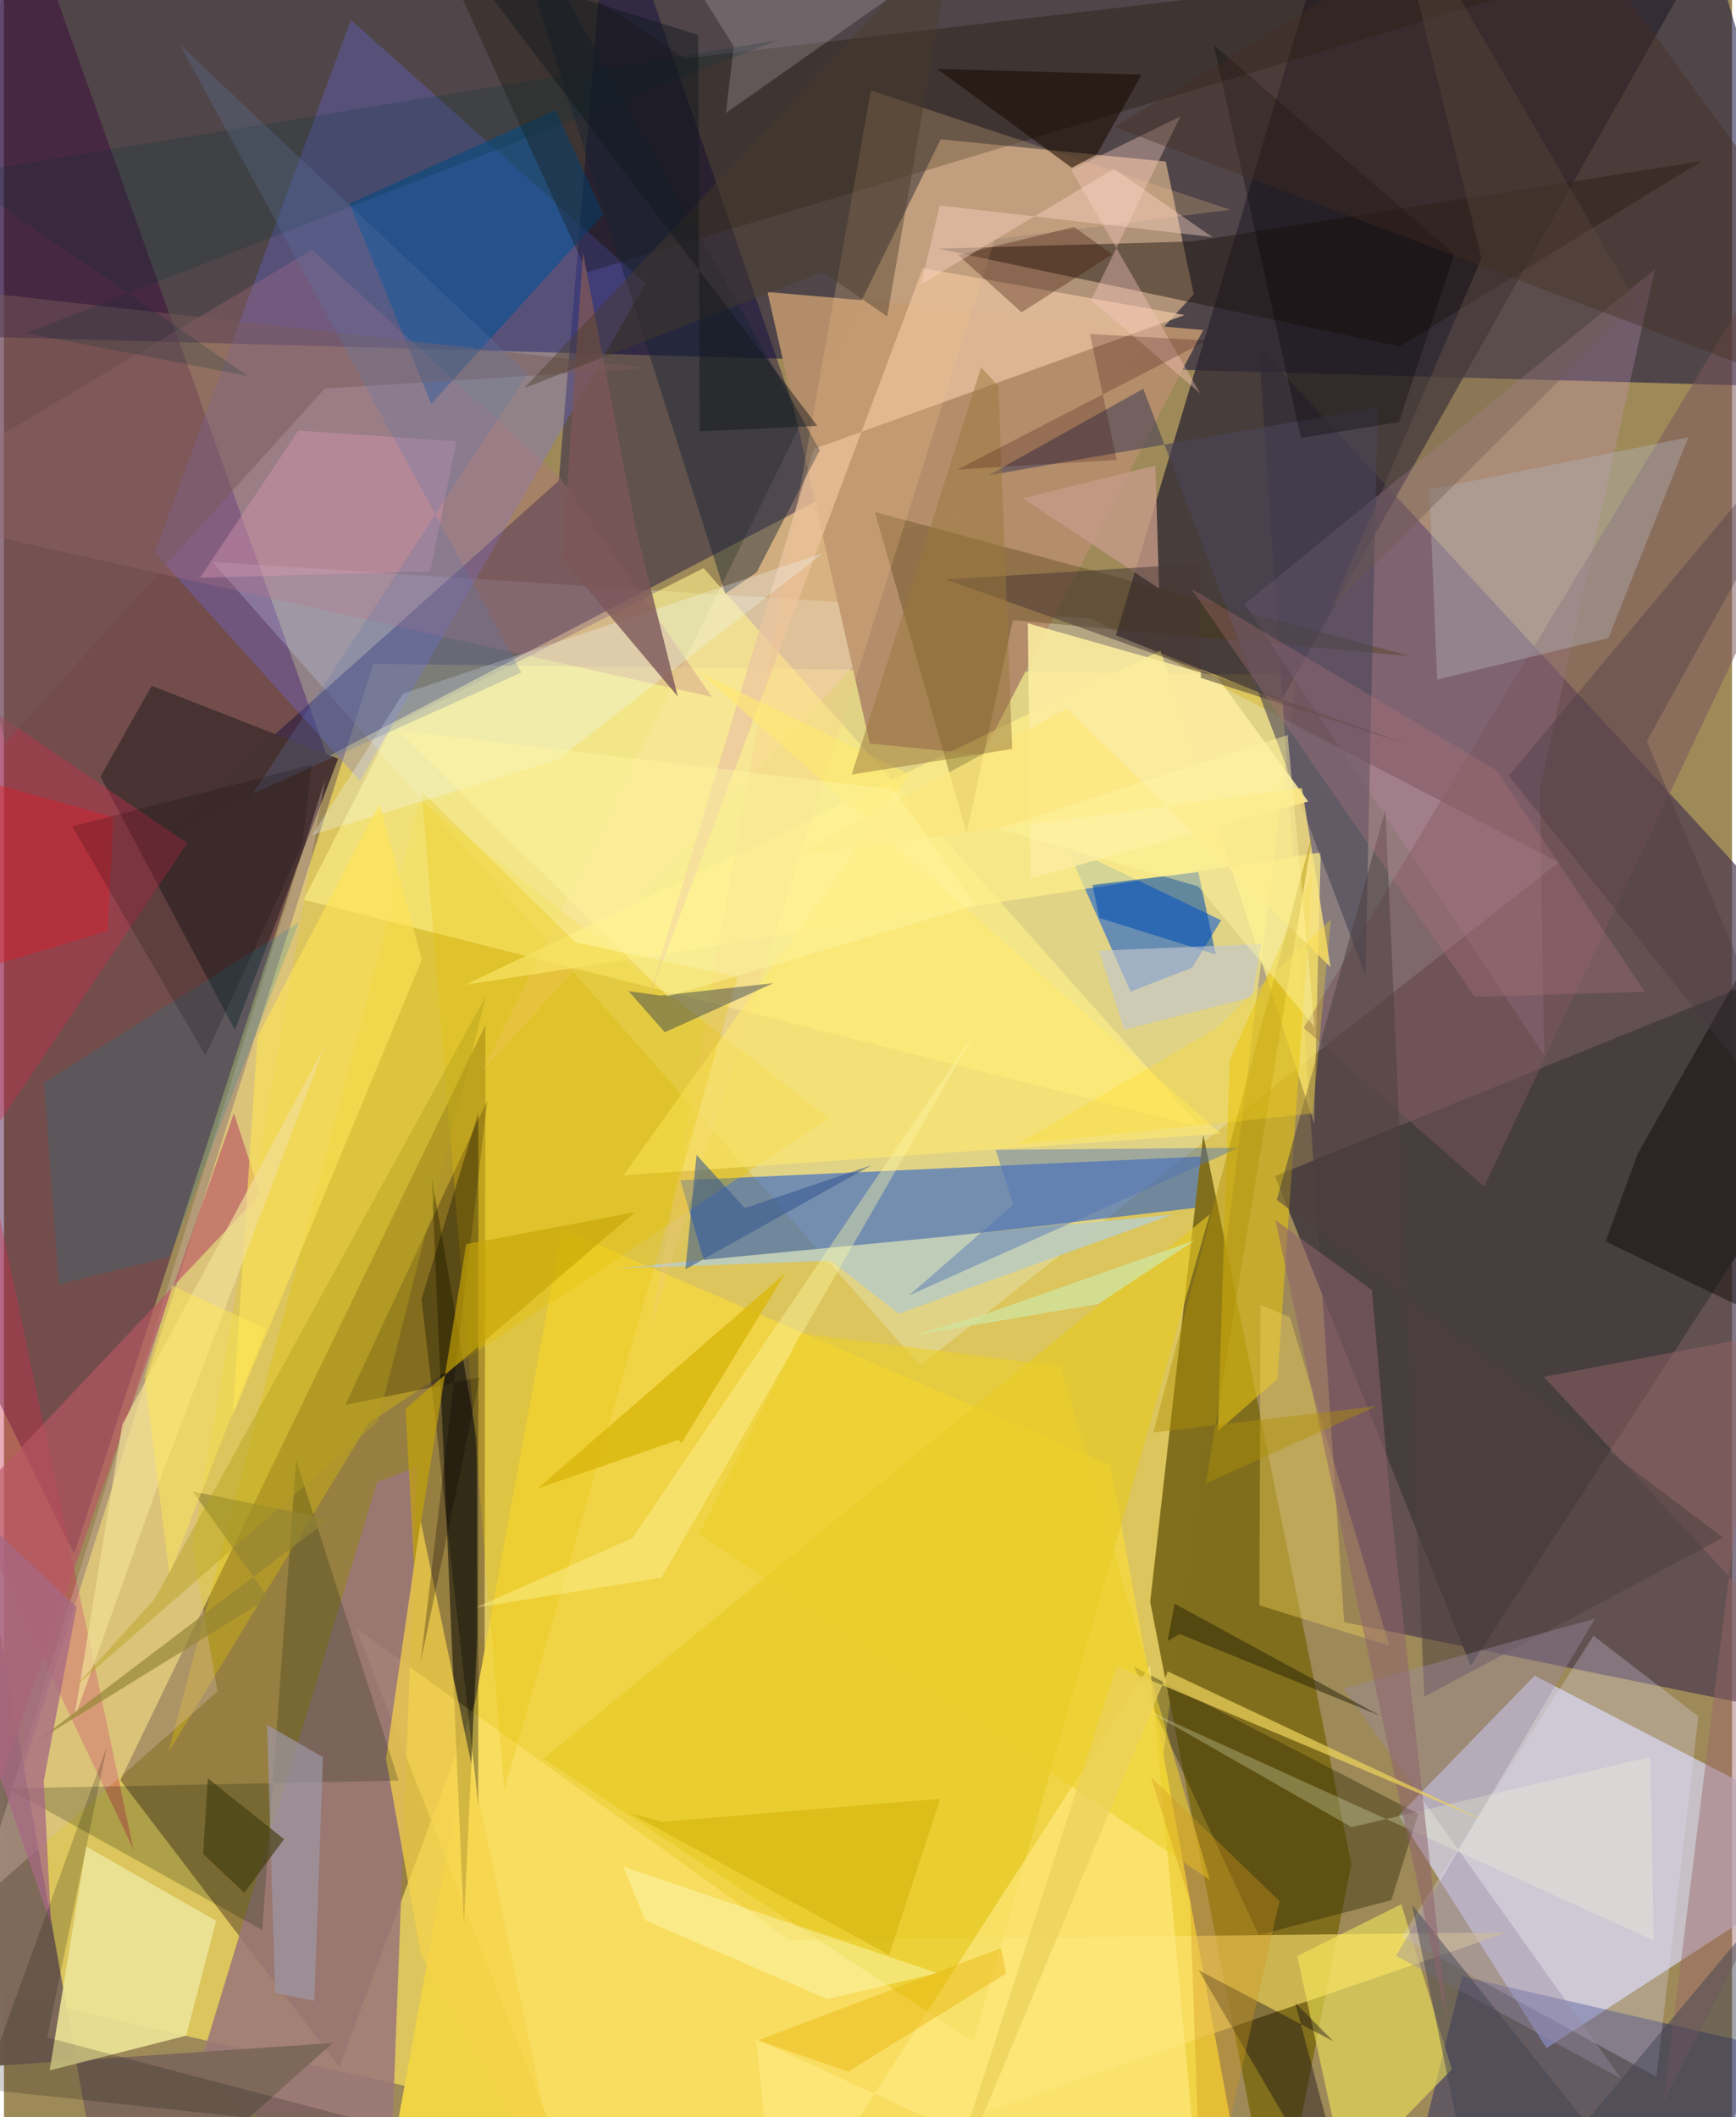 <svg xmlns="http://www.w3.org/2000/svg" width="228" height="278" viewBox="0 0 836 1024"><path fill="#9e8959" d="M0 0h836v1024H0z"/><path fill="#e9d35d" fill-opacity=".804" d="M531.67 1086L-23.691 959.184 178.69 321.108l446.611 5.395z"/><path fill="#08083b" fill-opacity=".518" d="M5.786-49.568L-62 161.436l951.676 26.3-74.154-249.44z"/><path fill="#46344b" fill-opacity=".667" d="M898 835.26l-249.664-50.7-41.213-616.576L898 483.788z"/><path fill="#493121" fill-opacity=".471" d="M162.25 999.858l70.245-188.64.435-315.458L56.306 860.997z"/><path fill="#f1c699" fill-opacity=".592" d="M231.976 517.147l221.187-449.76 108.878 10.75 13.56 64.197z"/><path fill="#3b0339" fill-opacity=".443" d="M157.781 369.95L3.785-62l-56.921 637.366 87.082 176.216z"/><path fill="#d8d8f4" fill-opacity=".714" d="M898 891.966l-157.506-81.524-65.76 67.73 71.504 112.454z"/><path fill="#f3fdfb" fill-opacity=".255" d="M525.865 299.108l-424.977-27.306 342.269 388.692L752.08 417.062z"/><path fill="#2d2631" fill-opacity=".765" d="M537.927 307.294l79.901 31.781L843.845-62H648.383z"/><path fill="#f1d446" d="M179.614 1086l90.351-491.363 265.24 113.846L604.437 1086z"/><path fill="#07003e" fill-opacity=".4" d="M292.744-62l-24.328 294.523L66.088 413.268 396.9 240.338z"/><path fill="#0648da" fill-opacity=".494" d="M339.26 611.72l240.935-27.963 2.391-24.514-255.356 11.624z"/><path fill="#816e1d" fill-opacity=".984" d="M554.513 774.74l60.93 311.26 36.395-184.435-71.63-352.65z"/><path fill="#6e70fe" fill-opacity=".271" d="M310.425 136.995L167.818 9.663l-94.882 257.67L172.23 377.63z"/><path fill="#b48d6b" fill-opacity=".996" d="M580.146 159.62L473.219 365.008l-54.323-5.39-49.52-218.392z"/><path fill="#0856d7" fill-opacity=".561" d="M588.826 445.107l-75.021-35.986 31.21 70.463 29.748-11.502z"/><path fill="#fee271" fill-opacity=".6" d="M170.355 787.533l209.476 150.816 347.457-3.693L286.848 1086z"/><path fill="#9b7779" fill-opacity=".871" d="M95.343 996.995l85.221-280.106 19.438-7.618L185.786 1086z"/><path fill="#ca97c5" fill-opacity=".275" d="M745.179 510.486l-2.059-129.17 55.544-251.064L600.24 292.18z"/><path fill="#000200" fill-opacity=".518" d="M222.501 930.713l6.397-138.165-.146-96.558-21.802-126.628z"/><path fill="#443d3e" fill-opacity=".914" d="M858.414 576.076l22.739-115.127L614.879 568.83l94.718 236.831z"/><path fill="#e5c100" fill-opacity=".341" d="M398.948 540.84L176.4 688.358 79.595 847.404l121.466-460.24z"/><path fill="#00126e" fill-opacity=".376" d="M898 1086H673.285l32.16-130.083 185.912 42.955z"/><path fill="#fff189" fill-opacity=".71" d="M559.5 314.681L223.397 476.265l413.579-63.958-3.157 131.18z"/><path fill="#fff28b" fill-opacity=".604" d="M144.948 435.164l43.039-84.312 150.44-76.072 240.248 270.194z"/><path fill="#7c6859" fill-opacity=".965" d="M50.583 1084.808l108.407-96.671-162.85 11.028-11.433-284.595z"/><path fill="#dfc013" fill-opacity=".6" d="M592.938 512.83l-5.673 179.31 28.788-25.18 16.958-243.862z"/><path fill="#e6c921" fill-opacity=".635" d="M583.315 587.345L260.847 850.621l155.91 102.662 52.288 34.056z"/><path fill="#ede498" fill-opacity=".894" d="M22.084 1001.405l66.056-16.813 14.544-55.54-62.917-35.992z"/><path fill="#ebc5a1" fill-opacity=".722" d="M444.542 129.702l126.682 22.662-179.433 64.82-81.056 269.055z"/><path fill="#473331" fill-opacity=".976" d="M111.716 498.19L46.698 375.64l24.77-43.94 90.196 35.261z"/><path fill="#1d150e" fill-opacity=".467" d="M451.883 120.258l223.333 47.321 146.045-89.65-245.997 38.834z"/><path fill="#2b2700" fill-opacity=".396" d="M546.714 806.159l60.3 129.785 64.176-16.928 13.026-41.768z"/><path fill="#faec5c" fill-opacity=".549" d="M625.637 946.127l50.345-25.12 24.471 79.843-51.408 52.573z"/><path fill="#005096" fill-opacity=".561" d="M266.818 53.215l-99.607 45.328 39.544 96.776 83.228-91.765z"/><path fill="#453400" fill-opacity=".314" d="M421.32 247.63l44.39 155.346 22.408-103.041 192.36 17.467z"/><path fill="#151000" fill-opacity=".306" d="M282.02 131.7L193.855-62l135.409 90.282L816.18-28.734z"/><path fill="#c92e4f" fill-opacity=".396" d="M-62 305.287l150.657 102.53L-62 631.693l124.665 262.81z"/><path fill="#ffea82" fill-opacity=".651" d="M373.973 1086l180.49-280.65L580.285 1086l-216.418-99.796z"/><path fill="#f6d24a" fill-opacity=".722" d="M270.82 1067.12l-69.277-331.642-16.737 115.089 16.863 94.633z"/><path fill="#79565d" fill-opacity=".529" d="M716.076 573.888L898 188.567l-57.236-42.14-211.977 350.711z"/><path fill="#100000" fill-opacity=".278" d="M233.87 532.267l-68.762 147.297 65.071-13.322-28.594 137.772z"/><path fill="#4b4558" fill-opacity=".608" d="M664.538 197.057l-188.305 32.831 74.94-41.876L658.62 471.48z"/><path fill="#bfcdba" fill-opacity=".973" d="M432.821 635.4l132.56-47.944-270.952 26.158 105.618-3.824z"/><path fill="#ba7389" fill-opacity=".282" d="M149.044 120.822l119.592 109.744 73.903 106.526L-62 246.575z"/><path fill="#ddbeb2" fill-opacity=".337" d="M91.135 747.785l64.229-370.956-168.567 543.66 116.482-102.31z"/><path fill="#e3ddfb" fill-opacity=".271" d="M768.955 791.167l-92.82 145.689 123.335 67.634 20.226-174.364z"/><path fill="#0f1c08" fill-opacity=".22" d="M1.771 865.003l123.145 68.475 16.422-227.193 49.62 154.936z"/><path fill="#fbeda0" fill-opacity=".89" d="M630.964 387.639l-43.979-60.14-91.65-26.042 1.292 123.394z"/><path fill="#efd25c" fill-opacity=".412" d="M622.114 637.055l48.135 158.906-62.904-19.523.553-145.29z"/><path fill="#172434" fill-opacity=".455" d="M348.971 287.169L238.053-62 394.65 217.785l-30.503 58.997z"/><path fill="#b1b0b6" fill-opacity=".42" d="M689.608 236.769l125.215-25.23-38.678 97.094-82.802 20.076z"/><path fill="#fac38f" fill-opacity=".235" d="M419.428 43.78L312.627 642.8 479.28 115.726l114.109-14.272z"/><path fill="#060013" fill-opacity=".376" d="M643.259 987.377l-18.59-18.682L655.755 1086l-77.763-133.065z"/><path fill="#ffe96f" fill-opacity=".604" d="M588.612 548.299L336.64 325.26l101.41 49.278L299.71 568.49z"/><path fill="#050400" fill-opacity=".42" d="M774.848 600.444l15.563-42.527 60.075-105.968 19.68 194.594z"/><path fill="#014eb1" fill-opacity=".565" d="M577.797 421.767l-51.195 6.278 3.3 15.936 56.37 17.656z"/><path fill="#ba5665" fill-opacity=".639" d="M-10.312 885.318l121.568-346.846 12.73 39.1L-62 774.526z"/><path fill="#e7c201" fill-opacity=".275" d="M276.598 455.84l-74.509-72.95 39.964 482.644 112.79-393.094z"/><path fill="#9a6669" fill-opacity=".451" d="M802.78 1016.626l46.251-370.462-104.095 19.758L898 830.932z"/><path fill="#f1feff" fill-opacity=".282" d="M193.112 335.486l203.056-67.94L267.7 367.55l-118.57 36.293z"/><path fill="#ffe357" fill-opacity=".616" d="M110.606 684.755l91.56-220.693-20.452-75.209-59.063 112.47z"/><path fill="#0283a6" fill-opacity=".184" d="M80.04 607.962l-53.503 13.23-7.135-97.56 123.286-77.467z"/><path fill="#7d5658" fill-opacity=".804" d="M270.126 270.414l55.854 66.44-20.496-81.928-25.35-132.666z"/><path fill="#192c51" fill-opacity=".4" d="M319.692 499.271l52.593-23.768-54.604 6.048-15.514-2.172z"/><path fill="#4d3f3f" fill-opacity=".525" d="M831.563 743.712l-144.406 76.872-18.854-428.956-52.553 188.714z"/><path fill="#9f98a6" fill-opacity=".706" d="M127.279 834.211l3.927 129.622 18.895 3.893 4.248-117.794z"/><path fill="#5073b6" fill-opacity=".447" d="M437.755 626.625l50.499-43.999-8.478-26.487 117.656-1.023z"/><path fill="#dab70e" fill-opacity=".82" d="M326.346 696.424L258.2 719.94l119.723-104.014-50.113 82.052z"/><path fill="#c59a88" fill-opacity=".812" d="M558.812 284.601l-1.786-59.45-186.54 46.045 122.47-30.055z"/><path fill="#fffebf" fill-opacity=".427" d="M310.236 928.8l88.114 38.066 53.385-12.541-152.062-51.39z"/><path fill="#6c5a4f" fill-opacity=".38" d="M714.78 124.864L668.763-62l121.181 208.495-147.377 146.891z"/><path fill="#fffaa8" fill-opacity=".376" d="M318.105 763.015l-89.997 14.558 75.92-33.558L471.16 497.156z"/><path fill="#9b8ba4" fill-opacity=".404" d="M648.071 816.635l121.596-33.761-96.193 163.052 108.884 59.434z"/><path fill="#f0dd96" fill-opacity=".71" d="M155.312 505.67L57.226 689.014 33.897 831.636l41.575-116.044z"/><path fill="#1b0c00" fill-opacity=".576" d="M516.58 81.119l11.98-6.275 21.817-38.775-98.93-2.73z"/><path fill="#fbcbc0" fill-opacity=".376" d="M578.741 190.271L516.284 82.16l52.809-25.82-43.126 88.767z"/><path fill="#483836" fill-opacity=".51" d="M679.821 360.325L455.687 280.27l122.846-7.62.536 55.243z"/><path fill="#edcf2a" fill-opacity=".58" d="M511.036 660.76l72.31 248.526L336.238 742.1l49.139-97.227z"/><path fill="#b4747c" fill-opacity=".302" d="M722.043 372.634l71.72 107.05-82.28 2.445L574.261 284.63z"/><path fill="#dd9cb4" fill-opacity=".388" d="M142.433 208.284l76.458 5.162-12.679 62.931-111.393 3.077z"/><path fill="#fce67d" fill-opacity=".765" d="M627.904 381.177l13.88 86.608-127.568-125.117-130.852 70.947z"/><path fill="#d4c4ca" fill-opacity=".239" d="M349.242 54.667l118.463-83.392L300.122-62l52.954 84.467z"/><path fill="#404253" fill-opacity=".486" d="M715.24 1086L898 867.657 812.844 1086 681.188 921.246z"/><path fill-opacity=".31" d="M201.975 628.374l27.513-90.064-.044 334.589-21.485-193.241z"/><path fill="#3a0e00" fill-opacity=".322" d="M517.722 109.784l-56.044 13.592 30.62 27.666 43.857-28.002z"/><path fill="#000305" fill-opacity=".302" d="M674.836 204.129l26.826-81.19-116.39-101.28 42.192 190.221z"/><path fill="#938534" fill-opacity=".671" d="M128.007 772.878L91.27 721.352l66.125 13.413-141.51 107.392z"/><path fill="#c1c6cc" fill-opacity=".635" d="M603.769 482.271l4.563-25.713-78.613 3.255 12.228 38.248z"/><path fill="#f4fed8" fill-opacity=".259" d="M798.001 938.498L553.026 827.294l98.92 56.443 144.637-34.035z"/><path fill="#c6a507" fill-opacity=".651" d="M194.27 681.364l110.97-95.044-81.59 15.426-25.287 155.33z"/><path fill="#78595a" fill-opacity=".475" d="M-55.228 136.405L.63 359.221l154.547-171.274 157.432-9.88z"/><path fill="#355892" fill-opacity=".565" d="M329.692 613.913l89.797-50.236-61.1 20.657-23.335-25.773z"/><path fill="#8f626c" fill-opacity=".529" d="M661.772 623.908l9.17 104.844 27.428 249.875-83.24-388.434z"/><path fill="#a76983" fill-opacity=".757" d="M19.259 861.407l3.568 69.808-83.837-244.701 96.174 90.815z"/><path fill="#473740" fill-opacity=".345" d="M728.02 375.234l154.647 193.949-87.914-210.685L898 171.708z"/><path fill="#442c20" fill-opacity=".376" d="M537.194 61.4L740.932-62 898 152.704v45.358z"/><path fill="#483c28" fill-opacity=".431" d="M396.03 131.48l31.275 21.566L459.63-34.441 251.812 187.647z"/><path fill="#9a783c" fill-opacity=".502" d="M481.091 186.837l-8.35-9.221-62.628 197.016 77.63-12.391z"/><path fill="#000305" fill-opacity=".18" d="M49.915 844.317L20.924 985.472l182.146 47.916-213.33-22.954z"/><path fill="#ca0" fill-opacity=".463" d="M302.856 876.964l125.374 68.55 24.681-75.507L318.76 881.15z"/><path fill="#de1d26" fill-opacity=".408" d="M-46.51 367.451L-62 483.967l112.126-33.708 2.957-54.982z"/><path fill="#ffd9cb" fill-opacity=".396" d="M537.039 81.633l47.51 33.029-131.882-15.303-8.954 38.071z"/><path fill="#012d35" fill-opacity=".2" d="M-23.315 84.458l397.512-64.971-363.51 141.63 107.274 20.695z"/><path fill="#272404" fill-opacity=".51" d="M665.941 829.92l-97.084-39.584-5.929 3.42 3.397-18.105z"/><path fill="#d1e29c" fill-opacity=".816" d="M529.36 630.675l-89.425 15.255 35.824-10.709 100.366-35.32z"/><path fill="#2f0407" fill-opacity=".22" d="M461.302 227.11l120.746-62.429-56.696-3.119 12.96 60.863z"/><path fill="#5d76a5" fill-opacity=".263" d="M120.517 383.727l132.77-203.221L85.041 21.492l165.262 303.8z"/><path fill="#13191d" fill-opacity=".471" d="M223.072-18.264l112.782 35.16.7 191.745 56.94-2.66z"/><path fill="#e7b100" fill-opacity=".392" d="M484.894 954.43l-2.612-12.161-117.59 44.594 43.768 15.113z"/><path fill="#ae9006" fill-opacity=".431" d="M581.435 717.512l82.6-37.405L556.01 692.81l77.394-291.194z"/><path fill="#413d0e" fill-opacity=".647" d="M96.375 896.705l19.927 18.78 19.182-25.957-36.873-29.411z"/><path fill="#070007" fill-opacity=".18" d="M97.504 510.548L33.026 399.724 148.81 369.87l-4.411 38.731z"/><path fill="#b3a11e" fill-opacity=".431" d="M34.41 815.774l38.398-42.288 160.484-291.999-52.437 206.13z"/><path fill="#ffdc26" fill-opacity=".31" d="M633.067 538.55l8.862-93.876-55.919 52.97-95.922 55.931z"/><path fill="#d29720" fill-opacity=".365" d="M554.862 859.488l62.197 59.996L579.624 1086l-5.831-165.955z"/><path fill="#ecd25b" fill-opacity=".725" d="M538.337 805.764L447.5 1086l115.557-277.575 154.614 72.864z"/><path fill="#ffea56" fill-opacity=".471" d="M126.712 642.636L80.07 761.242l-12.004-95.416 13.311-43.935z"/><path fill="#fff5a0" fill-opacity=".463" d="M577.725 428.71l56.293 68.03-13-141.231-140.29 45.284z"/><path fill="#fff59e" fill-opacity=".467" d="M470.072 437.874l-39.826-56.128-239.566-28.404 130.465 128.625z"/></svg>
